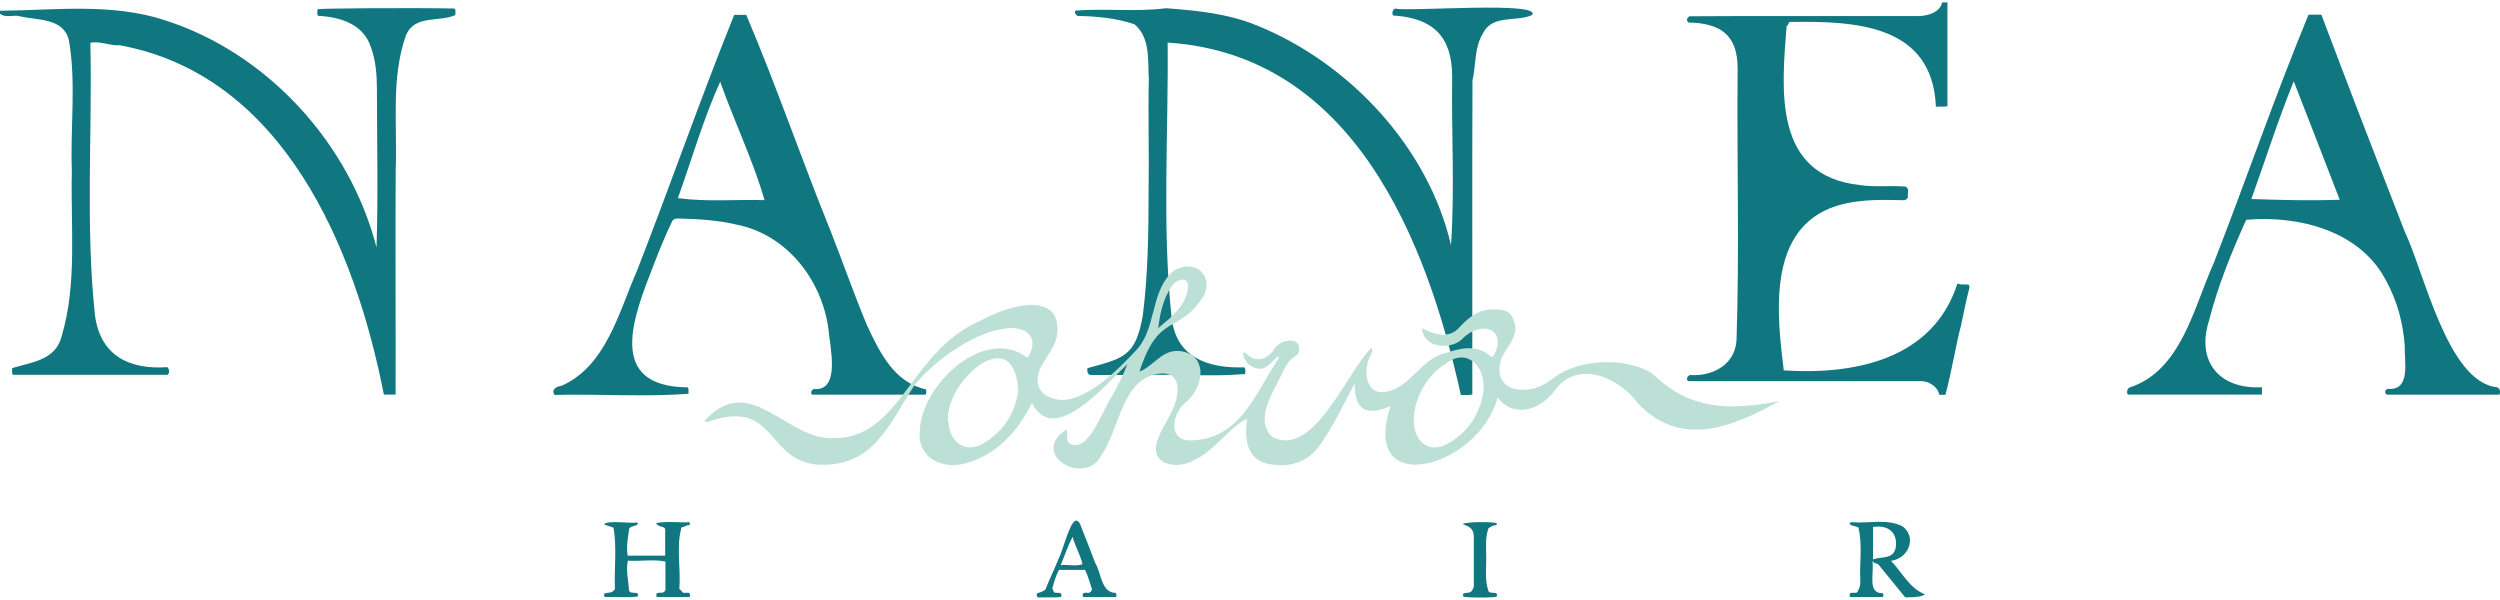 <?xml version="1.0" encoding="UTF-8"?>
<svg id="uuid-c9041f7d-89a6-4068-99f8-d6f627c1d6dc" data-name="レイヤー 1" xmlns="http://www.w3.org/2000/svg" width="1000" height="240" viewBox="0 0 1000 240">
  <path d="m453.783,9.698c-7.553-2.493-15.062-3.188-22.81-3.321-.638-.438-1.305-1.309-.805-2.142,11.942-.954,24.27.615,36.249-.952,12.308.944,24.646,2.094,36.303,6.889,36.929,14.874,68.655,48.838,77.677,87.893,1.538-22.116.14-44.949.471-67.324.014-16.183-7.708-23.603-23.686-24.551-.301-.861-.485-1.879.787-2.751,5.84,1.275,59.094-3.034,54.841,2.577-6.179,2.879-15.74-.342-19.57,7.194-3.538,5.765-2.802,12.647-4.245,18.966-.185,41.804.003,83.719-.066,125.57-1.474.506-2.999.111-4.589.249-13.774-62.77-43.493-136.164-117.279-140.961.359,36.46-2.298,73.679,1.583,109.988,1.787,16.126,14.708,20.39,29.151,19.921.576.887.259,1.806.295,2.658-12.695,1.135-26.178.016-39.131.398-7.667-.001-15.334-.001-22.917-.001-1.25-.576-1.184-1.603-1.056-2.732,14.419-3.976,19.208-4.579,22.126-21.002,2.103-16.458,2.291-33.042,2.324-49.577.252-15.022-.23-30.062.091-45.08-.461-7.559.698-16.491-5.743-21.908Z" style="fill: #107780; stroke-width: 0px;"/>
  <path d="m150.606,98.991c.702-21.216.169-42.748.154-64.07-.064-5.301-.454-10.716-2.335-15.842-2.904-9.394-12.273-12.309-21.243-12.748-.452-.84-.211-1.741-.182-2.606.437-.435,39.466-.644,54.83-.313.624.798.241,1.738.323,2.606-6.459,2.965-16.079-.228-19.689,7.887-6.144,16.97-3.506,35.91-4.187,53.651-.161,30.097.037,60.177-.033,90.278h-4.692c-11.507-58.653-40.186-127.687-105.612-139.727-4.065.276-7.568-1.775-11.793-1.006.83,36.33-2.024,73.028,1.848,109.084,2.216,16.196,13.725,21.704,28.971,20.681q1.271,1.538.175,3.065H5.175c-.624-.735-.212-1.678-.322-2.691,7.572-2.32,17.117-3.102,19.663-12.251,6.504-21.41,3.658-44.375,4.228-66.509-.695-17.448,1.847-35.525-1.242-52.679-2.405-8.707-12.435-7.606-19.578-9.293-2.534-.711-5.701.843-7.925-1.037v-1.168c21.749-.174,44.638-3.207,65.836,3.761,41.105,13.05,74.098,49.346,84.77,90.926Z" style="fill: #107780; stroke-width: 0px;"/>
  <path d="m675.88,149.99c9.005.696,17.997-3.994,18.719-13.717,1.22-36.29.097-72.69.454-109.022-.038-13.451-7.073-18.026-19.764-18.248-.874-1.115-.45-1.818.456-2.49,30.618-.222,61.268-.009,91.896-.088,3.623-.157,8.297-1.435,9.223-5.464h2.116v41.515c-1.398.373-2.916.006-4.615.238-1.374-33.19-32.657-34.309-58.409-33.936-.861.473-.476,1.397-1.278,1.543-2.145,26.12-5.315,59.913,29.205,63.697,6.094.926,12.168.099,18.431.629,1.669,1.028.496,2.866.881,4.237-.514,1.09-1.343,1.204-2.329,1.196-9.818-.248-19.758-.426-29.069,3.309-24.829,10.252-20.959,43.052-18.287,64.761,28.303,1.874,59.759-4.364,69.46-34.764,1.404.717,2.934.238,4.389.461.584.479.459,1.182.316,1.703-1.277,4.656-2.113,9.403-3.142,14.109-2.42,9.323-3.857,19.049-6.364,28.247h-2.452c-.693-3.401-4.259-5.559-7.654-5.453-30.958.014-61.923.006-92.88.005-.75-1.065-.306-1.757.699-2.466Z" style="fill: #107780; stroke-width: 0px;"/>
  <path d="m923.414,5.859h5.138c10.9,29.008,22.126,57.925,33.362,86.828,7.735,16.081,17.113,60.339,37.01,62.234,1.317.806,1.158,1.793.903,2.934h-45.166c-.89-.87-.837-1.465.226-2.318,9.664.933,6.786-10.911,7.008-17.265-.647-8.921-2.976-17.831-7.307-25.7-10.261-20.275-35.179-26.519-56.095-24.657-5.925,13.091-11.319,26.409-14.887,40.315-5.231,16.458,4.199,27.547,21.172,26.673v2.942h-53.606c-.673-.798-.252-2.576.652-2.834,20.749-6.761,25.628-32.035,33.673-49.762,12.861-33.032,24.408-66.635,37.917-99.389Zm-5.917,26.656c-6.393,15.739-11.271,31.371-16.96,47.094,12.067.392,23.185.73,35.344.285-6.094-15.891-12.2-31.454-18.385-47.379Z" style="fill: #107780; stroke-width: 0px;"/>
  <path d="m370.367,155.733c.184.743.314,1.425-.128,2.134h-45.48c-.565-1.012-.179-1.647.671-2.275,11.194,1.174,6.384-17.558,5.924-24.151-2.692-19.612-16.706-37.604-36.625-41.585-7.39-1.712-15.016-2.276-22.587-2.426-1.107-.031-2.258-.198-3.175.861-2.842,5.878-5.368,12.055-7.745,18.309-7.816,20.042-18.986,48.057,13.838,48.334.675.859.161,1.802.373,2.571-17.439,1.353-35.841.016-53.61.472-1.524-2.162.971-3.536,2.662-3.587,18.011-7.932,23.046-29.569,30.31-46.088,13.278-34,25.238-68.494,38.885-102.358h4.818c12.059,28.365,22.146,57.859,33.762,86.509,4.888,12.414,9.301,25.058,14.402,37.369,5.054,10.843,10.936,23.199,23.706,25.91Zm-64.543-75.678c-4.537-15.735-12.111-31.436-17.749-47.351-6.833,15.054-11.307,30.992-16.92,46.547,11.511,1.575,23.099.475,34.669.804Z" style="fill: #107780; stroke-width: 0px;"/>
  <g>
    <path d="m251.577,236.153c.783,2.015,4.192-.252,3.545,2.44-4.098.609-8.754.022-13.202.221-.485-.343-.296-.909-.035-1.51,1.652-.374,2.91.105,4.078-1.665-.341-8.147.832-16.494-.547-24.562-1.338-.466-2.571-.895-3.818-1.329,1.192-1.781,10.595-.277,13.387-.751.762,1.548-2.366,1.088-3.291,2.392-.463,3.574-1.249,7.112-.644,10.873h15.017v-10.71c-.693-1.285-2.801-.558-3.641-2.314,4.462-.851,8.989-.138,13.402-.343.233.727.169,1.213-.33,1.179-1.065-.071-1.792.942-2.845.772-2.297,7.712-.248,16.463-.913,24.663.424.451.906.964,1.526,1.623h2.415c.461.633.398,1.102.13,1.702h-13c-.453-.415-.281-.912-.183-1.432,1.019-.788,2.766.442,3.54-1.408v-11.363c-4.61-1.006-10.021-.043-15.024-.366-.902,4.004.296,7.944.435,11.888Z" style="fill: #107780; stroke-width: 0px;"/>
    <path d="m739.912,238.814v-1.38c.841-.66,1.947-.083,2.928-.44.792-1.309,1.308-2.65,1.305-4.186-.423-7.228.925-14.797-.776-21.811-1.107-.647-2.601-.471-3.549-1.403.322-.898.902-.692,1.362-.693,6.629.503,13.831-1.511,19.952,1.705,5.719,4.517,2.212,12.841-4.747,13.728,4.465,4.617,7.394,10.958,13.565,13.394q-1.301,1.247-7.875,1.218c-3.463-4.249-7.057-8.659-10.652-13.069-.498-.716-1.575-.106-2.472-1.55.866,4.773-2.243,13.147,4.14,12.947.403.426.272.909.095,1.539h-13.277Zm9.294-28.019v12.945c3.579-1.236,7.916.058,9.041-4.474,1.058-6.312-3.076-9.443-9.041-8.471Z" style="fill: #107780; stroke-width: 0px;"/>
    <path d="m434.028,227.939h-10.411c-1.25,2.236-1.943,4.77-2.716,7.44.172.362.424.893.735,1.55,1.201.614,3.443-.62,2.802,1.868-3.095.366-6.232.039-9.268.183-.634-.393-.473-.927-.455-1.523.94-.614,2.27-.509,3.468-1.702,1.463-3.825,3.535-7.839,5.154-12.078,1.623-2.505,4.784-16.482,7.444-15.378,1.055.395,1.302,1.483,1.654,2.355,1.945,4.822,3.788,9.685,5.664,14.534,2.361,3.831,2.41,11.972,8.107,11.946.527.582.399,1.062.207,1.685h-13.061c-.428-.357-.246-.868-.192-1.351.667-.675,1.76-.233,2.567-.35.468-.346.893-.632,1.08-1.35-.866-2.528-1.551-5.285-2.78-7.828Zm-9.726-1.891c3.13-.309,6.395.631,8.699-.398-.848-3.691-2.852-6.888-3.972-10.924-1.988,3.832-3.132,7.461-4.727,11.322Z" style="fill: #107780; stroke-width: 0px;"/>
    <path d="m589.532,234.741v-20.338c-.25-3.667-2.638-3.886-4.579-4.832,2.016-.816,10.135-.957,13.7-.374.111.437.057.928-.455.88-1.022.027-2.057.722-2.802,1.223-1.321,3.583-.899,7.134-.934,10.645.219,4.867-.79,10.235,1.086,14.806,1.302.875,3.681-.47,3.163,1.827-.529.527-8.619.629-13.269.166-.288-.462-.271-.928.003-1.429,2.563-.51,2.893.327,4.087-2.574Z" style="fill: #107780; stroke-width: 0px;"/>
  </g>
  <path d="m711.641,160.508c-19.638,3.575-35.377,3.827-50.499-10.898-9.265-6.387-28.87-6.838-39.812,1.674-2.762,2.149-5.774,3.8-9.269,4.401-7.22,1.242-14.842-1.911-11.451-12.491,2.632-5.229,7.902-9.865,4.407-16.063-1.494-3.361-4.667-3.333-7.785-3.362-5.823-.054-9.833,3.234-13.461,7.176-4.058,4.682-10.153,2.964-14.932.314.348,8.241,11.977,8.827,16.272,4.112,7.469-7.486,18.306-3.717,12.203,7.087-.794.663-1.147-.092-1.575-.419-5.725-4.374-11.917-2.692-17.707-.733-9.945,2.25-14.016,14.289-24.307,15.481-7.593,1.056-8.453-9.071-5.763-14.078.437-1.082,1.255-2.149.631-3.586-9.762,9.426-23.093,44.341-39.685,35.648-7.054-6.631-.149-17.156,3.245-23.994,1.57-3.055,2.781-6.509,5.958-8.301,1.943-1.096,1.632-2.723,1.461-4.161-1.413-3.858-8.306-1.76-9.851,1.333-3.031,4.46-7.782,5.589-11.392,1.571-.149-.165-.569-.087-1.138-.155.243,2.919,1.888,4.801,4.152,5.834,4.721,2.153,7.038-1.972,9.852-4.483.628.824.12,1.159-.152,1.611-9.058,13.337-14.905,32.13-35.558,32.163-9.056-.683-5.992-12.052-.755-15.623,6.113-5.249,8.728-17.067-.957-19.806-8.351-2.203-11.544,5.251-17.994,7.919,7.757-24.172,15.635-14.454,25.714-30.348,4.584-9.706-6.036-15.483-13.184-9.004-8.417,8.695-5.713,22.88-14.403,31.354-6.555,7.102-19.39,19.797-29.695,19.274-8.208-.727-11.458-6.467-7.545-13.692,2.091-3.861,5.086-7.215,6.084-11.712,2.823-19.506-20.88-11.862-30.661-6.211-30.002,12.748-32.001,51.842-64.394,46.433-16.979-4.418-29.552-24.372-46.013-6.311,1.395.705,2.388-.065,3.322-.337,24.91-7.825,21.59,15.133,41.029,17.656,23.488,1.758,29.297-15.951,40.048-32.136,8.55-10.158,25.522-22.414,39.042-22.439,7.543.542,10.003,5.354,5.919,11.959-17.102-13.172-42.479,10.619-43.119,29.082-1.208,11.108,9.413,16.004,19.131,12.839,12.105-3.564,20.306-12.921,25.721-23.951,8.778,18.021,30.151-8.105,38.131-15.432-1.657,4.461-3.785,8.586-6.018,12.653-3.603,4.915-8.618,21.186-15.762,19.559-4.122-1.07-1.031-5.085-2.752-6.021-14.756,9.709,7.425,22.955,13.982,10.439,7.879-10.819,8.181-32.345,24.856-32.973,7.994.223,6.187,9.725,3.744,14.7-1.9,4.222-4.765,7.972-6.076,12.476-3.194,9.648,8.485,11.399,14.791,7.459,8.441-3.79,13.211-12.446,21.217-16.609-1.401,8.765.137,16.995,9.432,18.372,8.124,1.255,14.966-.982,19.845-8.009,5.493-7.875,9.054-15.707,13.701-24.325-.089,11.021,4.834,12.978,14.372,9.044-12.586,37.547,35.192,25.028,42.817-3.472,6.405,8.494,16.967,4.84,22.345-2.158,9.143-13.499,26.032-6.11,33.854,4.599,17.335,18.11,38.08,9.181,56.384-.932Zm-243.117-45.8c2.557-3.747,7.929-4.365,6.517,1.62-1.48,6.658-6.435,10.494-11.744,14.911.735-6.314,2.09-11.709,5.228-16.531Zm-75.003,62.566c-6.752,4.054-13.187.409-14.072-7.652-3.335-15.071,25.924-42.566,27.862-13.601-.957,8.282-5.282,16.144-13.791,21.252Zm199.882-20.826c-1.21,8.209-5.605,16.41-14.841,21.295-5.831,3.084-11.234.26-12.692-6.202-1.959-8.678,3.848-20.966,12.32-25.996,8.042-6.53,16.112.299,15.214,10.903Z" style="fill: #bde0d6; stroke-width: 0px;"/>
</svg>